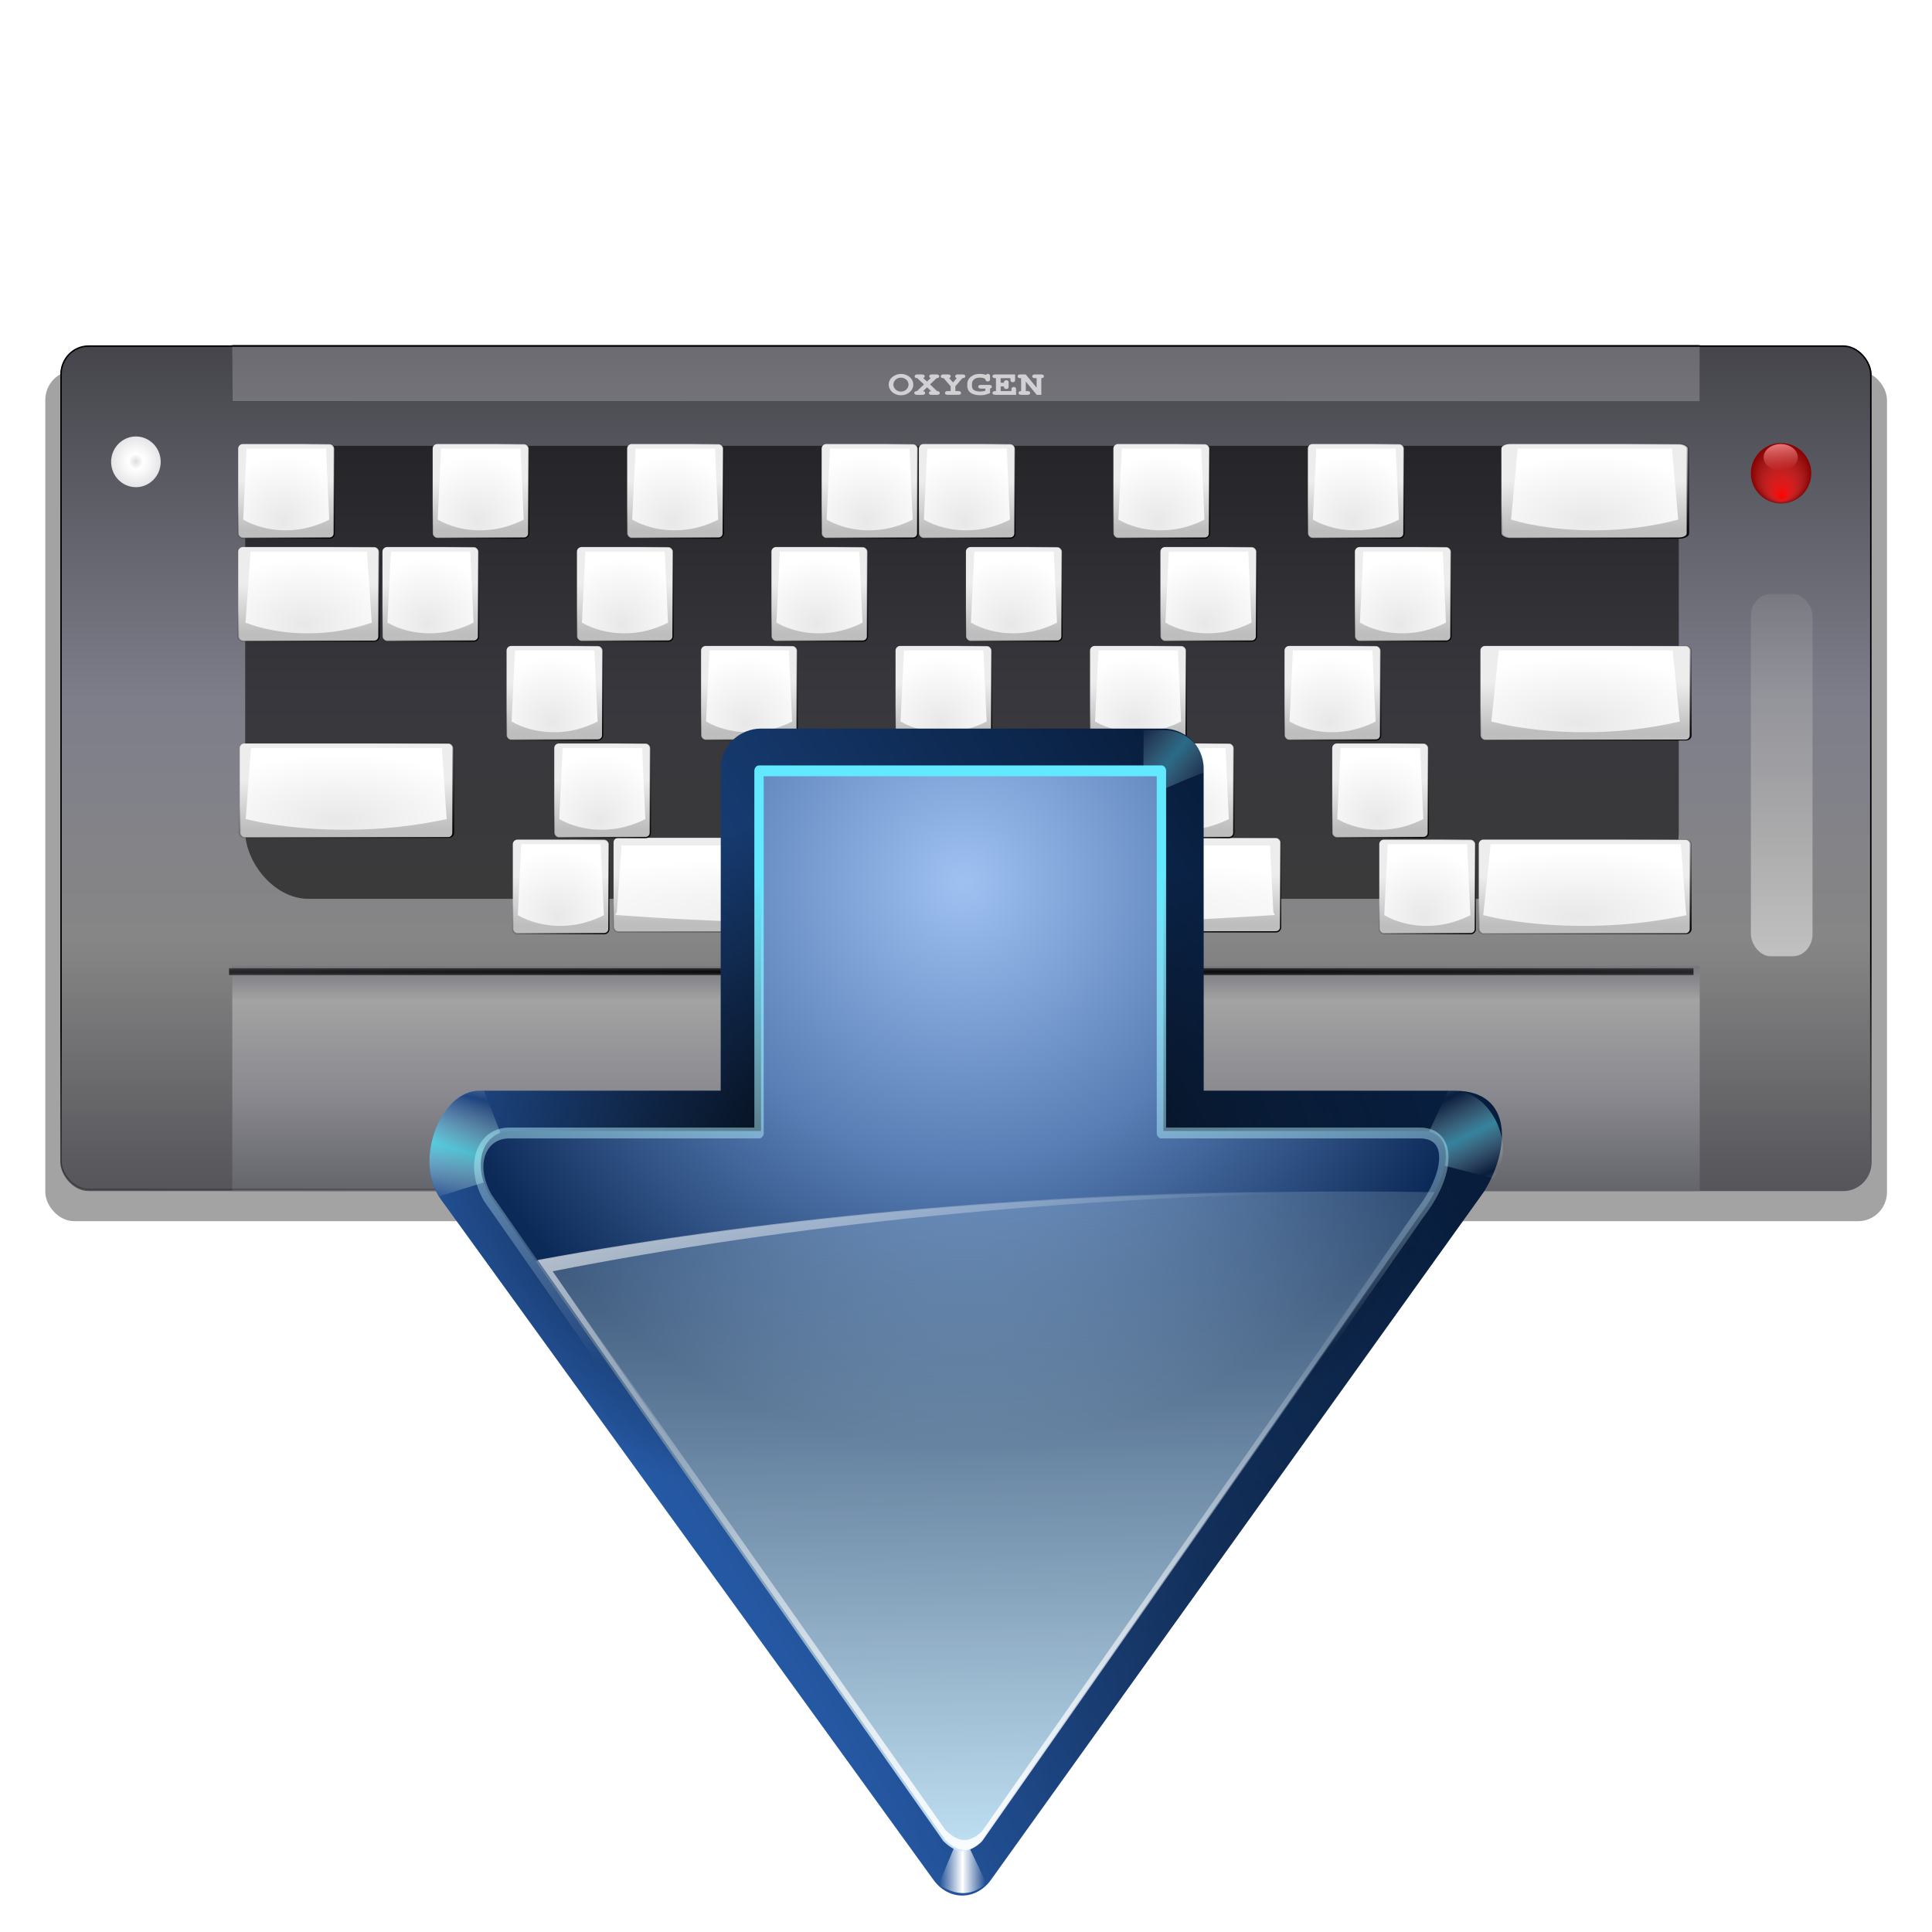 <svg height="256" width="256" xmlns="http://www.w3.org/2000/svg" xmlns:xlink="http://www.w3.org/1999/xlink">
  <defs>
    <linearGradient id="linearGradient4910">
      <stop offset="0"/>
      <stop offset="1" stop-opacity="0"/>
    </linearGradient>
    <linearGradient id="linearGradient3469">
      <stop offset="0" stop-color="#e8e8e8"/>
      <stop offset="1" stop-color="#fff"/>
    </linearGradient>
    <linearGradient id="linearGradient3409" gradientTransform="matrix(0 1 -.861 0 129.399 -107.984)" gradientUnits="userSpaceOnUse" x1="194.5" x2="104.25" y1="123.907" y2="5.156">
      <stop offset="0" stop-color="#081e3e"/>
      <stop offset="1" stop-color="#387de4"/>
    </linearGradient>
    <linearGradient id="linearGradient3295">
      <stop offset="0" stop-color="#63e9ff"/>
      <stop offset="1" stop-color="#fff" stop-opacity="0"/>
    </linearGradient>
    <linearGradient id="linearGradient3022">
      <stop offset="0" stop-color="#fff"/>
      <stop offset="1" stop-color="#fff" stop-opacity="0"/>
    </linearGradient>
    <linearGradient id="linearGradient6666">
      <stop offset="0" stop-color="#9fc1f2"/>
      <stop offset=".5" stop-color="#587eb5"/>
      <stop offset="1" stop-color="#0c2a58"/>
    </linearGradient>
    <linearGradient id="linearGradient2228" gradientUnits="userSpaceOnUse" x1="310.634" x2="262.271" xlink:href="#linearGradient3295" y1="59.981" y2="60.61"/>
    <linearGradient id="linearGradient3146" gradientUnits="userSpaceOnUse" x1="84.28" x2="85.823" xlink:href="#linearGradient3022" y1="2.11" y2="66.222"/>
    <linearGradient id="linearGradient3148" gradientUnits="userSpaceOnUse" x1="103.564" x2="86.897" xlink:href="#linearGradient3022" y1="85.615" y2="49.084"/>
    <radialGradient id="radialGradient3534-5" cx="-16.668" cy="86.827" gradientTransform="matrix(.521 .259 -.411 .827 77.907 -35.524)" gradientUnits="userSpaceOnUse" r="60" xlink:href="#linearGradient4910"/>
    <linearGradient id="linearGradient3301-6" gradientUnits="userSpaceOnUse" spreadMethod="reflect" x1="77.743" x2="82.939" xlink:href="#linearGradient3295" y1="15.337" y2="16.751"/>
    <filter id="filter3387-1" height="1.25" width="1.204" x="-.102" y="-.125">
      <feGaussianBlur stdDeviation=".447"/>
    </filter>
    <linearGradient id="linearGradient1941" gradientTransform="matrix(1 0 0 .861 -108.161 -1.436)" gradientUnits="userSpaceOnUse" spreadMethod="reflect" x1="223.327" x2="226.659" xlink:href="#linearGradient3295" y1="53.784" y2="57.279"/>
    <filter id="filter3443-7" height="1.255" width="1.231" x="-.116" y="-.128">
      <feGaussianBlur stdDeviation=".325"/>
    </filter>
    <radialGradient id="radialGradient3455-9" cx="79.407" cy="56.848" gradientTransform="matrix(-.018 .582 -.888 -.027 122.021 31.938)" gradientUnits="userSpaceOnUse" r="60" xlink:href="#linearGradient4910"/>
    <linearGradient id="linearGradient3393-3" gradientUnits="userSpaceOnUse" spreadMethod="reflect" x1="74.75" x2="78.939" xlink:href="#linearGradient3295" y1="14.276" y2="16.751"/>
    <linearGradient id="linearGradient3020-0" gradientUnits="userSpaceOnUse" spreadMethod="reflect" x1="63.933" x2="66.207" xlink:href="#linearGradient3022" y1="7.567" y2="7.567"/>
    <filter id="filter3084-6" height="1.154" width="1.201" x="-.101" y="-.077">
      <feGaussianBlur stdDeviation=".199"/>
    </filter>
    <radialGradient id="radialGradient3011-8" cx="180.331" cy="95.705" gradientTransform="matrix(1 0 0 1.138 0 -10.518)" gradientUnits="userSpaceOnUse" r="56" xlink:href="#linearGradient6666"/>
    <radialGradient id="radialGradient2433-0" cx="212.733" cy="76.11" gradientTransform="matrix(1 0 0 1.138 0 -10.518)" gradientUnits="userSpaceOnUse" r="56" xlink:href="#linearGradient6666"/>
    <linearGradient id="linearGradient2226-2" gradientUnits="userSpaceOnUse" x1="262.487" x2="180.407" xlink:href="#linearGradient3295" y1="32.271" y2="62.96"/>
    <filter id="filter3187-3" height="1.034" width="1.035" x="-.018" y="-.017">
      <feGaussianBlur stdDeviation=".565"/>
    </filter>
    <linearGradient id="linearGradient3125-5" gradientUnits="userSpaceOnUse" x1="84.481" x2="85.488" y1="2.01" y2="88.884">
      <stop offset="0" stop-color="#cdeeff"/>
      <stop offset="1" stop-color="#d2e8ed" stop-opacity="0"/>
    </linearGradient>
    <linearGradient id="linearGradient4143-0" gradientTransform="matrix(.968 0 0 .927 2.206 39.593)" gradientUnits="userSpaceOnUse" x1="64.232" x2="64.232" xlink:href="#linearGradient3459" y1="539.421" y2="531.572"/>
    <linearGradient id="linearGradient3459">
      <stop offset="0" stop-color="#bebebe"/>
      <stop offset="1" stop-color="#ededed"/>
    </linearGradient>
    <radialGradient id="radialGradient8520-1" cx="44.54" cy="86.024" fx="44.62" fy="89.114" gradientTransform="matrix(1.084 0 0 1.084 187.733 -30.512)" gradientUnits="userSpaceOnUse" r="3.691">
      <stop offset="0" stop-color="#f00"/>
      <stop offset="1" stop-color="#ff7d7d" stop-opacity="0"/>
    </radialGradient>
    <linearGradient id="linearGradient8510-1" gradientTransform="matrix(2.889 0 0 2.25 -105.169 -63.505)" gradientUnits="userSpaceOnUse" x1="117.721" x2="117.946" y1="54.037" y2="55.942">
      <stop offset="0" stop-color="#ff9494"/>
      <stop offset="1" stop-color="#ff9494" stop-opacity="0"/>
    </linearGradient>
    <linearGradient id="linearGradient4868-8" gradientTransform="matrix(2 0 0 6 0 -281.29)" gradientUnits="userSpaceOnUse" x1="117.839" x2="117.839" y1="67.89" y2="58.092">
      <stop offset="0" stop-color="#c0c0c0"/>
      <stop offset="1" stop-color="#a5a5a5" stop-opacity="0"/>
    </linearGradient>
    <radialGradient id="radialGradient4550-10" cx="44.54" cy="86.024" gradientTransform="matrix(.89 0 0 .91 -21.634 -17.124)" gradientUnits="userSpaceOnUse" r="3.691">
      <stop offset="0" stop-color="#dedee0"/>
      <stop offset=".296" stop-color="#fff"/>
      <stop offset=".581" stop-color="#f5f5f6"/>
      <stop offset="1" stop-color="#e5e5e7"/>
    </radialGradient>
    <radialGradient id="radialGradient4147-4" cx="64.893" cy="538.299" gradientTransform="matrix(1.588 -.02 .019 1.5 -48.613 -268.111)" gradientUnits="userSpaceOnUse" r="7.016" xlink:href="#linearGradient3469"/>
    <filter id="filter3545-7" height="1.046" width="1.043" x="-.022" y="-.023">
      <feGaussianBlur stdDeviation=".126"/>
    </filter>
    <linearGradient id="linearGradient4287-3" gradientTransform="matrix(6.589 0 0 .908 -280.88 106.622)" gradientUnits="userSpaceOnUse" x1="64.232" x2="64.232" xlink:href="#linearGradient3459" y1="539.421" y2="531.572"/>
    <linearGradient id="linearGradient4289-8" gradientTransform="matrix(6.589 0 0 .908 -280.88 106.622)" gradientUnits="userSpaceOnUse" x1="72.816" x2="62.601" xlink:href="#linearGradient4910" y1="540.749" y2="530.534"/>
    <radialGradient id="radialGradient4314-5" cx="64.893" cy="538.299" gradientTransform="matrix(11.108 -.018 .134 1.335 -647.92 -121.772)" gradientUnits="userSpaceOnUse" r="7.016" xlink:href="#linearGradient3469"/>
    <filter id="filter4344-1" height="1.249" width="1.03" x="-.015" y="-.124">
      <feGaussianBlur stdDeviation=".603"/>
    </filter>
    <radialGradient id="radialGradient3443-1" cx="58.886" cy="448.945" gradientTransform="matrix(2.633 0 0 .097 -96.164 299.623)" gradientUnits="userSpaceOnUse" r="109.231" xlink:href="#linearGradient4910"/>
    <filter id="filter3214-07" height="1.586" width="1.018" x="-.009" y="-.293">
      <feGaussianBlur stdDeviation=".825"/>
    </filter>
    <clipPath id="clipPath3268-0">
      <rect height="122.081" rx="4.198" ry="4.176" width="269.646" x="33.294" y="181.339"/>
    </clipPath>
    <filter id="filter4938-02" height="1.06" width="1.027" x="-.014" y="-.03">
      <feGaussianBlur stdDeviation="1.432"/>
    </filter>
    <radialGradient id="radialGradient3447-9" cx="168.07" cy="424.393" gradientTransform="matrix(3.365 0 0 .012 -398.088 266.803)" gradientUnits="userSpaceOnUse" r="109.511" xlink:href="#linearGradient4910"/>
    <filter id="filter3298-71" height="2.943" width="1.009" x="-.004" y="-.972">
      <feGaussianBlur stdDeviation=".405"/>
    </filter>
    <filter id="filter3252-1" height="1.153" width="1.069" x="-.035" y="-.077">
      <feGaussianBlur stdDeviation="3.901"/>
    </filter>
    <linearGradient id="linearGradient321" gradientTransform="matrix(.445 0 0 .455 -10.817 -104.254)" gradientUnits="userSpaceOnUse" x1="302.94" x2="302.94" y1="456.541" y2="334.461">
      <stop offset="0" stop-color="#55555a"/>
      <stop offset=".296" stop-color="#868686"/>
      <stop offset=".581" stop-color="#7e7e8b"/>
      <stop offset="1" stop-color="#44444a"/>
    </linearGradient>
    <linearGradient id="linearGradient322" gradientTransform="matrix(.445 0 0 .455 -8.189 -194.765)" gradientUnits="userSpaceOnUse" x1="271.443" x2="271.443" y1="622.861" y2="655.371">
      <stop offset="0" stop-color="#74747c"/>
      <stop offset=".162" stop-color="#a3a3a3"/>
      <stop offset=".581" stop-color="#89898f"/>
      <stop offset="1" stop-color="#65656c"/>
    </linearGradient>
    <linearGradient id="linearGradient323" gradientUnits="userSpaceOnUse" x1="277.348" x2="277.348" y1="386.941" y2="306.344">
      <stop offset="0" stop-color="#74747c"/>
      <stop offset=".162" stop-color="#8a8a8a"/>
      <stop offset=".581" stop-color="#707076"/>
      <stop offset="1" stop-color="#4c4c52"/>
    </linearGradient>
    <linearGradient id="linearGradient324" gradientUnits="userSpaceOnUse" x1="233.393" x2="234.516" xlink:href="#linearGradient4910" y1="272.454" y2="303.628"/>
    <linearGradient id="linearGradient326" gradientTransform="matrix(.968 0 0 .927 2.206 39.593)" gradientUnits="userSpaceOnUse" x1="72.816" x2="62.601" xlink:href="#linearGradient4910" y1="540.749" y2="530.534"/>
  </defs>
  <rect filter="url(#filter3252-1)" height="122.081" opacity=".6" rx="4.198" ry="4.176" transform="matrix(.905 0 0 .923 -24.127 -120.921)" width="269.646" x="33.294" y="184.236"/>
  <g transform="matrix(2 0 0 2.015 0 -50.878)">
    <rect fill="url(#linearGradient321)" height="55.574" rx="1.868" ry="1.901" width="120" x="4" y="48"/>
    <rect fill="url(#linearGradient322)" height="14.799" rx="0" width="97.222" x="15.389" y="88.775"/>
    <g transform="matrix(.445 0 0 .455 -10.817 -104.474)">
      <rect fill="url(#radialGradient3443-1)" filter="url(#filter3214-07)" height="6.757" rx="0" width="218.463" x="58.886" y="336.335"/>
      <rect fill="url(#linearGradient323)" height="8.149" rx="0" width="218.463" x="58.886" y="334.943"/>
    </g>
    <rect height="122.081" rx="4.198" ry="4.176" style="fill:none;stroke-width:.422;stroke-dashoffset:1.088;clip-path:url(#clipPath3268-0);stroke:url(#linearGradient324);filter:url(#filter4938-02)" transform="matrix(.445 0 0 .455 -10.817 -34.55)" width="269.646" x="33.294" y="181.339"/>
    <path d="m58.411 271.354v1h218.031v-1z" fill="url(#radialGradient3447-9)" fill-rule="evenodd" filter="url(#filter3298-71)" transform="matrix(.445 0 0 .455 -10.817 -34.55)"/>
  </g>
  <rect fill-opacity=".932" height="60.029" opacity=".6" rx="8.395" ry="8.936" width="189.957" x="32.489" y="59.071"/>
  <g transform="matrix(.89 0 0 .91 -6.74 -420.393)">
    <g transform="matrix(1.903 0 0 .98 120.715 10.24)">
      <rect fill="url(#linearGradient4143-0)" height="13.975" rx=".711" ry=".678" stroke="url(#linearGradient326)" stroke-dashoffset="1.088" stroke-width=".19" width="14.591" x="58.007" y="526.924"/>
      <path d="m58.726 526.438-.531 10.881-.031.5c.547.298 1.085.561 1.656.781.009.003.023-.003.031 0 1.706.652 3.513.951 5.312.938.302-.002.605-.011.906-.031.602-.041 1.217-.108 1.812-.219s1.168-.258 1.75-.438c.873-.27 1.74-.612 2.562-1.031l-.031-.5-.5-10.881z" fill="url(#radialGradient4147-4)" fill-rule="evenodd" filter="url(#filter3545-7)" transform="matrix(.933 0 0 .927 4.492 39.593)"/>
    </g>
    <g transform="matrix(1.429 0 0 .98 155.493 25.24)">
      <rect fill="url(#linearGradient4143-0)" height="13.975" rx=".487" ry=".678" stroke="url(#linearGradient326)" stroke-dashoffset="1.088" stroke-width=".158" width="14.591" x="58.007" y="526.924"/>
      <path d="m58.726 526.438-.531 10.881-.031.5c.547.298 1.085.561 1.656.781.009.003.023-.003.031 0 1.706.652 3.513.951 5.312.938.302-.002.605-.011.906-.031.602-.041 1.217-.108 1.812-.219s1.168-.258 1.75-.438c.873-.27 1.74-.612 2.562-1.031l-.031-.5-.5-10.881z" fill="url(#radialGradient4147-4)" fill-rule="evenodd" filter="url(#filter3545-7)" transform="matrix(.933 0 0 .927 4.492 39.593)"/>
    </g>
    <g transform="matrix(2.145 0 0 .98 103.557 39.64)">
      <rect fill="url(#linearGradient4143-0)" height="13.975" rx=".325" ry=".678" stroke="url(#linearGradient326)" stroke-dashoffset="1.088" stroke-width=".129" width="14.591" x="58.007" y="526.924"/>
      <path d="m58.726 526.438-.531 10.881-.031.5c.547.298 1.085.561 1.656.781.009.003.023-.003.031 0 1.706.652 3.513.951 5.312.938.302-.002.605-.011.906-.031.602-.041 1.217-.108 1.812-.219s1.168-.258 1.75-.438c.873-.27 1.74-.612 2.562-1.031l-.031-.5-.5-10.881z" fill="url(#radialGradient4147-4)" fill-rule="evenodd" filter="url(#filter3545-7)" transform="matrix(.933 0 0 .927 4.492 39.593)"/>
    </g>
    <g transform="matrix(2.653 0 0 .98 66.673 53.84)">
      <rect fill="url(#linearGradient4143-0)" height="13.975" rx=".262" ry=".678" stroke="url(#linearGradient326)" stroke-dashoffset="1.088" stroke-width=".116" width="14.591" x="58.007" y="526.924"/>
      <path d="m58.339 526.438-.144 10.881-.031.5c.547.298 1.085.561 1.656.781.009.003.023-.003.031 0 1.706.652 3.513.951 5.312.938.302-.002.605-.011.906-.031.602-.041 1.217-.108 1.812-.219s1.168-.258 1.75-.438c.873-.27 1.74-.612 2.562-1.031l-.031-.5-.112-10.881z" fill="url(#radialGradient4147-4)" fill-rule="evenodd" filter="url(#filter3545-7)" transform="matrix(.973 0 0 .927 1.906 39.593)"/>
    </g>
    <g transform="matrix(1.437 0 0 .98 -40.316 25.24)">
      <rect fill="url(#linearGradient4143-0)" height="13.975" rx=".484" ry=".678" stroke="url(#linearGradient326)" stroke-dashoffset="1.088" stroke-width=".157" width="14.591" x="58.007" y="526.924"/>
      <path d="m58.726 526.438-.531 10.881-.031.5c.547.298 1.085.561 1.656.781.009.003.023-.003.031 0 1.706.652 3.513.951 5.312.938.302-.002.605-.011.906-.031.602-.041 1.217-.108 1.812-.219s1.168-.258 1.75-.438c.873-.27 1.74-.612 2.562-1.031l-.031-.5-.5-10.881z" fill="url(#radialGradient4147-4)" fill-rule="evenodd" filter="url(#filter3545-7)" transform="matrix(.933 0 0 .927 4.492 39.593)"/>
    </g>
    <g transform="matrix(1.704 0 0 .98 -55.579 39.64)">
      <rect fill="url(#linearGradient4143-0)" height="13.975" rx=".409" ry=".678" stroke="url(#linearGradient326)" stroke-dashoffset="1.088" stroke-width=".144" width="14.591" x="58.007" y="526.924"/>
      <path d="m58.726 526.438-.531 10.881-.031.5c.547.298 1.085.561 1.656.781.009.003.023-.003.031 0 1.706.652 3.513.951 5.312.938.302-.002.605-.011.906-.031.602-.041 1.217-.108 1.812-.219s1.168-.258 1.75-.438c.873-.27 1.74-.612 2.562-1.031l-.031-.5-.5-10.881z" fill="url(#radialGradient4147-4)" fill-rule="evenodd" filter="url(#filter3545-7)" transform="matrix(.933 0 0 .927 4.492 39.593)"/>
    </g>
    <g transform="matrix(2.178 0 0 .98 -83.07 53.84)">
      <rect fill="url(#linearGradient4143-0)" height="13.975" rx=".32" ry=".678" stroke="url(#linearGradient326)" stroke-dashoffset="1.088" stroke-width=".128" width="14.591" x="58.007" y="526.924"/>
      <path d="m58.539 526.438-.344 10.881-.031.5c.547.298 1.085.561 1.656.781.009.003.023-.003.031 0 1.706.652 3.513.951 5.312.938.302-.002.605-.011.906-.031.602-.041 1.217-.108 1.812-.219s1.168-.258 1.75-.438c.873-.27 1.74-.612 2.562-1.031l-.031-.5-.313-10.881z" fill="url(#radialGradient4147-4)" fill-rule="evenodd" filter="url(#filter3545-7)" transform="matrix(.981 0 0 .927 1.343 39.593)"/>
    </g>
    <g id="g4245-7" transform="matrix(.98 0 0 .98 12.677 67.84)">
      <rect fill="url(#linearGradient4143-0)" height="13.975" rx=".711" ry=".678" stroke="url(#linearGradient326)" stroke-dashoffset="1.088" stroke-width=".19" width="14.591" x="58.007" y="526.924"/>
      <path d="m58.726 526.438-.531 10.881-.031.5c.547.298 1.085.561 1.656.781.009.003.023-.003.031 0 1.706.652 3.513.951 5.312.938.302-.002.605-.011.906-.031.602-.041 1.217-.108 1.812-.219s1.168-.258 1.75-.438c.873-.27 1.74-.612 2.562-1.031l-.031-.5-.5-10.881z" fill="url(#radialGradient4147-4)" fill-rule="evenodd" filter="url(#filter3545-7)" transform="matrix(.933 0 0 .927 4.492 39.593)"/>
    </g>
    <g transform="matrix(2.162 0 0 .98 102.324 67.84)">
      <rect fill="url(#linearGradient4143-0)" height="13.975" rx=".322" ry=".678" stroke="url(#linearGradient326)" stroke-dashoffset="1.088" stroke-width=".128" width="14.591" x="58.007" y="526.924"/>
      <path d="m58.68 526.438-.485 10.881-.031.5c.547.298 1.085.561 1.656.781.009.003.023-.003.031 0 1.706.652 3.513.951 5.312.938.302-.002.605-.011.906-.031.602-.041 1.217-.108 1.812-.219s1.168-.258 1.75-.438c.873-.27 1.74-.612 2.562-1.031l-.031-.5-.361-10.881z" fill="url(#radialGradient4147-4)" fill-rule="evenodd" filter="url(#filter3545-7)" transform="matrix(.998 0 0 .927 .261 39.593)"/>
    </g>
    <rect fill="url(#linearGradient4287-3)" height="13.689" rx=".696" ry=".664" stroke="url(#linearGradient4289-8)" stroke-dashoffset="1.088" stroke-width=".187" width="99.308" x="98.924" y="583.967"/>
    <path d="m100.122 585.077-.71 9.68-.219.445c3.828.265 7.59.499 11.589.695.06.003.158-.003.219 0 11.938.58 24.58.846 37.171.834 2.11-.002 4.234-.01 6.341-.028 4.215-.036 8.515-.096 12.682-.195 4.167-.099 8.174-.229 12.245-.389 6.107-.24 12.175-.544 17.93-.917l-.219-.445-.492-9.68z" fill="url(#radialGradient4314-5)" fill-rule="evenodd" filter="url(#filter4344-1)"/>
    <g transform="matrix(1.768 0 0 .98 -59.357 67.84)">
      <rect fill="url(#linearGradient4143-0)" height="13.975" rx=".394" ry=".678" stroke="url(#linearGradient326)" stroke-dashoffset="1.088" stroke-width=".142" width="14.591" x="58.007" y="526.924"/>
      <path d="m58.726 526.438-.531 10.881-.031.5c.547.298 1.085.561 1.656.781.009.003.023-.003.031 0 1.706.652 3.513.951 5.312.938.302-.002.605-.011.906-.031.602-.041 1.217-.108 1.812-.219s1.168-.258 1.75-.438c.873-.27 1.74-.612 2.562-1.031l-.031-.5-.5-10.881z" fill="url(#radialGradient4147-4)" fill-rule="evenodd" filter="url(#filter3545-7)" transform="matrix(.933 0 0 .927 4.492 39.593)"/>
    </g>
    <use id="use755-5" transform="translate(74.856 -57.6)" xlink:href="#g4245-7"/>
    <use id="use757-9" transform="translate(72.391)" xlink:href="#use755-5"/>
    <use id="use759-1" transform="translate(-14.478)" xlink:href="#use757-9"/>
    <use id="use761-2" transform="translate(-14.478)" xlink:href="#use759-1"/>
    <use id="use763-8" transform="translate(-14.478)" xlink:href="#use761-2"/>
    <use id="use765-9" transform="translate(-14.478)" xlink:href="#use763-8"/>
    <use id="use767-6" transform="translate(-28.956)" xlink:href="#use765-9"/>
    <use id="use769-0" transform="translate(-14.478)" xlink:href="#use767-6"/>
    <use id="use771-6" transform="translate(-14.478)" xlink:href="#use769-0"/>
    <use id="use773-4" transform="translate(-14.478)" xlink:href="#use771-6"/>
    <use id="use775-0" transform="translate(-14.478)" xlink:href="#use773-4"/>
    <use id="use777-9" transform="translate(-14.478)" xlink:href="#use775-0"/>
    <use id="use779-4" transform="translate(-14.478)" xlink:href="#use777-9"/>
    <use id="use781-5" transform="translate(180.737 15)" xlink:href="#use779-4"/>
    <use id="use783-4" transform="translate(-14.478)" xlink:href="#use781-5"/>
    <use id="use785-6" transform="translate(-14.478)" xlink:href="#use783-4"/>
    <use id="use787-6" transform="translate(-14.478)" xlink:href="#use785-6"/>
    <use id="use789-3" transform="translate(-14.478)" xlink:href="#use787-6"/>
    <use id="use791-9" transform="translate(-14.478)" xlink:href="#use789-3"/>
    <use id="use793-9" transform="translate(-14.478)" xlink:href="#use791-9"/>
    <use id="use795-5" transform="translate(-14.478)" xlink:href="#use793-9"/>
    <use id="use797-2" transform="translate(-14.478)" xlink:href="#use795-5"/>
    <use id="use799-1" transform="translate(-14.478)" xlink:href="#use797-2"/>
    <use id="use801-3" transform="translate(-14.478)" xlink:href="#use799-1"/>
    <use id="use803-0" transform="translate(-14.478)" xlink:href="#use801-3"/>
    <use id="use805-9" transform="translate(148.781 14.4)" xlink:href="#use803-0"/>
    <use id="use807-9" transform="translate(-14.478)" xlink:href="#use805-9"/>
    <use id="use809-1" transform="translate(-14.478)" xlink:href="#use807-9"/>
    <use id="use811-3" transform="translate(-14.478)" xlink:href="#use809-1"/>
    <use id="use813-4" transform="translate(-14.478)" xlink:href="#use811-3"/>
    <use id="use815-5" transform="translate(-14.478)" xlink:href="#use813-4"/>
    <use id="use817-8" transform="translate(-14.478)" xlink:href="#use815-5"/>
    <use id="use819-5" transform="translate(-14.478)" xlink:href="#use817-8"/>
    <use id="use821-7" transform="translate(-14.478)" xlink:href="#use819-5"/>
    <use id="use823-3" transform="translate(-14.478)" xlink:href="#use821-7"/>
    <use id="use825-3" transform="translate(-14.478)" xlink:href="#use823-3"/>
    <use id="use827-8" transform="translate(137.403 14.2)" xlink:href="#use825-3"/>
    <use id="use829-9" transform="translate(-14.478)" xlink:href="#use827-8"/>
    <use id="use831-5" transform="translate(-14.478)" xlink:href="#use829-9"/>
    <use id="use833-5" transform="translate(-14.478)" xlink:href="#use831-5"/>
    <use id="use835-3" transform="translate(-14.478)" xlink:href="#use833-5"/>
    <use id="use837-8" transform="translate(-14.478)" xlink:href="#use835-3"/>
    <use id="use839-6" transform="translate(-14.478)" xlink:href="#use837-8"/>
    <use id="use841-0" transform="translate(-14.478)" xlink:href="#use839-6"/>
    <use id="use843-3" transform="translate(-14.478)" xlink:href="#use841-0"/>
    <use transform="translate(-14.478)" xlink:href="#use843-3"/>
    <use transform="translate(14.4)" xlink:href="#g4245-7"/>
    <use transform="translate(129)" xlink:href="#g4245-7"/>
    <use transform="translate(143.4)" xlink:href="#g4245-7"/>
  </g>
  <ellipse cx="18.009" cy="61.195" fill="url(#radialGradient4550-10)" rx="3.285" ry="3.361"/>
  <ellipse cx="236" cy="62.71" fill="#800" rx="4" ry="4"/>
  <g fill="#f1f1f1" opacity=".755" transform="matrix(2.19 0 0 1.826 0 -49.29)">
    <path d="m54.513 54.128c-.176 0-.346.068-.493.197-.16.142-.249.349-.249.577 0 .43.333.777.743.777.407 0 .743-.346.743-.764 0-.244-.084-.441-.249-.591-.142-.129-.315-.197-.493-.197zm0 .27c.249 0 .459.228.459.499 0 .283-.205.512-.459.512-.252 0-.459-.228-.459-.507 0-.276.207-.504.459-.504z"/>
    <path d="m56.271 54.889.399-.454c.1-.003.157-.052.157-.134 0-.045-.021-.084-.058-.11-.029-.021-.055-.026-.126-.026h-.236c-.055 0-.073.003-.097.011-.05.016-.089.071-.089.126 0 .055.026.092.092.126l-.226.252-.231-.252c.066-.034.092-.068.092-.129 0-.042-.021-.081-.06-.108-.026-.021-.055-.026-.126-.026h-.239c-.052 0-.071.003-.094.011-.05.016-.089.071-.089.126 0 .042.024.084.058.108.024.018.042.024.1.026l.407.454-.428.486c-.1 0-.16.052-.16.134 0 .092.063.136.184.136h.291c.121 0 .184-.045.184-.136 0-.073-.05-.123-.131-.131l.247-.278.244.276c-.084.011-.134.06-.134.134 0 .092.063.136.184.136h.291c.055 0 .094-.005.115-.018.042-.026.068-.071.068-.118 0-.042-.021-.084-.058-.11-.026-.016-.045-.021-.102-.024z"/>
    <path d="m57.804 55.026.425-.591c.115 0 .176-.047.176-.134 0-.045-.021-.084-.058-.11-.029-.021-.055-.026-.126-.026h-.241c-.063 0-.094.005-.118.018-.042.026-.068.071-.068.115 0 .06.032.105.097.131l-.228.318-.234-.318c.063-.029.094-.071.094-.129 0-.045-.021-.084-.058-.11-.026-.021-.055-.026-.126-.026h-.234c-.055 0-.073.003-.097.011-.05.016-.089.071-.089.126 0 .042.021.084.058.11.026.016.05.021.115.024l.428.591v.349h-.16c-.071 0-.092.003-.118.018-.042.026-.068.071-.068.115 0 .089.063.136.186.136h.604c.123 0 .186-.047.186-.136 0-.042-.021-.081-.058-.108-.029-.021-.055-.026-.129-.026h-.16z"/>
    <path d="m59.904 55.191c.071-.021.11-.068.11-.134 0-.042-.021-.081-.058-.108-.029-.021-.055-.026-.129-.026h-.459c-.068 0-.089.003-.115.018-.042.026-.068.068-.068.115 0 .045.021.084.06.11.026.021.058.026.123.026h.252v.157c-.092.037-.194.055-.32.055-.163 0-.289-.037-.378-.108-.076-.063-.113-.157-.113-.297v-.16c0-.123.05-.247.136-.328.079-.076.194-.115.336-.115.189 0 .318.052.341.136.024.081.024.081.039.1.024.026.06.042.1.042.045 0 .087-.021.115-.055.021-.029.026-.05.026-.121v-.194c0-.066-.003-.087-.018-.113-.024-.039-.068-.066-.115-.066-.052 0-.081.021-.11.076-.113-.05-.239-.076-.378-.076-.22 0-.388.063-.53.197-.144.136-.226.323-.226.517v.176c0 .178.068.354.176.459.131.129.357.202.619.202.207 0 .339-.037.583-.16z"/>
    <path d="m60.544 55.036h.202v.008c0 .063.003.087.018.11.026.039.073.066.121.066.045 0 .089-.021.115-.055.021-.029.026-.05.026-.121v-.283c0-.052-.003-.068-.011-.094-.018-.047-.073-.084-.131-.084-.045 0-.087.021-.113.055-.021.029-.026.055-.026.123v.008h-.202v-.333h.593v.115c0 .06.005.089.021.113.026.039.073.066.121.066.045 0 .087-.021.115-.055.021-.029.026-.052.026-.123v-.386h-1.189c-.071 0-.089.003-.115.018-.042.026-.068.068-.068.115 0 .045.021.084.058.11.029.021.058.026.126.026h.029v.94h-.029c-.066 0-.089.005-.115.018-.042.026-.068.068-.068.115 0 .089.063.136.184.136h1.247v-.391c0-.063-.005-.089-.021-.113-.026-.042-.071-.066-.121-.066-.045 0-.087.021-.115.055-.021.029-.026.052-.026.123v.121h-.651z"/>
    <path d="m62.064 54.682.664.963h.276v-1.21c.102-.003.16-.05.16-.134 0-.045-.021-.084-.058-.11-.029-.021-.055-.026-.126-.026h-.341c-.066 0-.092.005-.115.018-.042.026-.068.071-.068.118 0 .042.021.084.058.11.029.018.058.024.126.024h.081v.688l-.661-.958h-.307c-.066 0-.092.005-.115.018-.042.026-.068.071-.068.118 0 .042.024.084.058.11.029.018.058.024.126.024h.029v.94c-.1 0-.16.05-.16.134 0 .089.063.136.186.136h.339c.121 0 .184-.045.184-.136 0-.042-.021-.084-.058-.11-.029-.021-.052-.024-.126-.024h-.081z"/>
  </g>
  <rect fill="url(#linearGradient4868-8)" height="48" rx="2.608" ry="2.953" width="8.17" x="232" y="78.71"/>
  <ellipse cx="235.956" cy="60.602" fill="url(#linearGradient8510-1)" rx="2.262" ry="1.762"/>
  <ellipse cx="236" cy="62.71" fill="url(#radialGradient8520-1)" rx="4" ry="4"/>
  <g transform="matrix(-1.333 0 0 -1.333 212.761 256.521)">
    <path d="m115.798 73.234-48.982-67.667c-.705-.983-1.75-1.552-2.852-1.552s-2.147.569-2.852 1.552l-48.973 68.354c-2.63 4.143-3.003 10.094 2.825 10.094h25v32c-.001 2.382 1.949 4.001 4 4h40c2.051.001 4.001-1.618 4-4v-32h24c3.891 0 6.553-7.021 3.835-10.781z" fill="url(#linearGradient3409)" fill-rule="evenodd"/>
    <path d="m115.798 73.234-48.982-67.667c-.705-.983-1.75-1.552-2.852-1.552s-2.147.569-2.852 1.552l-48.973 68.354c-2.63 4.143-3.003 10.094 2.825 10.094h25v32c-.001 2.382 1.949 4.001 4 4h40c2.051.001 4.001-1.618 4-4v-32h24c3.891 0 6.553-7.021 3.835-10.781z" fill="url(#radialGradient3534-5)" fill-rule="evenodd" opacity=".255"/>
    <path d="m76.5 11.062c-1.077.065-2.114.377-3 .938l2.375 7.625 8.125-3.156v-.469c0-2.918-3.939-5.153-7.5-4.938z" fill="url(#linearGradient3301-6)" fill-rule="evenodd" filter="url(#filter3387-1)" transform="matrix(0 1 -1 0 127.963 .016)"/>
    <path d="m115.651 40c-.339 1.155-2.562 6.125-2.562 6.125l6.75-.031v-2.094c.001-2.051-1.618-4.001-4-4z" fill="url(#linearGradient1941)" fill-rule="evenodd" filter="url(#filter3443-7)" opacity=".614" transform="matrix(0 1 1 0 -.162 .016)"/>
    <path d="m115.798 73.234-48.982-67.667c-.705-.983-1.75-1.552-2.852-1.552s-2.147.569-2.852 1.552l-48.973 68.354c-2.63 4.143-3.003 10.094 2.825 10.094h25v32c-.001 2.382 1.949 4.001 4 4h40c2.051.001 4.001-1.618 4-4v-32h24c3.891 0 6.553-7.021 3.835-10.781z" fill="url(#radialGradient3455-9)" fill-rule="evenodd"/>
    <path d="m72.5 11.062c-1.077.065-2.114.377-3 .938l2.375 7.625 8.125-3.156v-.469c0-2.918-3.939-5.153-7.5-4.938z" fill="url(#linearGradient3393-3)" fill-rule="evenodd" filter="url(#filter3387-1)" opacity=".704" transform="matrix(0 .832 1 0 -.821 17.484)"/>
    <path d="m115.651 40c-.339 1.155-2.562 6.125-2.562 6.125l6.75-.031v-2.094c.001-2.051-1.618-4.001-4-4z" fill="url(#linearGradient1941)" fill-rule="evenodd" filter="url(#filter3443-7)" opacity=".749" transform="matrix(1 -.028 -.028 -1 -30.523 163.134)"/>
    <path d="m61.556 5.222c1.689-1.459 3.241-1.068 4.753-.134l-2.243 5.389z" fill="url(#linearGradient3020-0)" fill-rule="evenodd" filter="url(#filter3084-6)"/>
    <g fill="url(#radialGradient3011-8)" stroke-linecap="round" stroke-linejoin="round" stroke-width="16" transform="matrix(0 1 -.861 0 129.398 -107.984)">
      <path d="m181.55 21.465-64.045 52.342c-1.386 1.61-1.164 3.021-.102 4.254l62.597 51.018c4 3.582 8 3.773 8 0v-29.849h36v-46.458h-36v-28.842c0-3.191-3.153-4.675-6.45-2.464z" fill="url(#radialGradient2433-0)" fill-rule="evenodd"/>
    </g>
    <g style="fill:none;stroke-width:1.078;stroke-linecap:round;stroke-linejoin:round;stroke:url(#linearGradient2226-2);filter:url(#filter3187-3)" transform="matrix(0 1 -.861 0 129.598 -205.187)">
      <path d="m278.55 21.465-64.445 52.342c-1.386 1.61-1.164 3.021-.102 4.254l62.997 51.018c4 3.582 8 3.773 8 0v-29.849h36v-46.458h-36v-28.842c0-3.191-3.153-4.675-6.45-2.464z" fill="none" stroke="url(#linearGradient2228)" stroke-linecap="round" stroke-linejoin="round" stroke-width="1.078"/>
    </g>
    <path d="m63.906 8.438c-.61.015-1.188.344-1.719.875l-43.938 62.656c-.51.661-.902 1.325-1.25 1.969 2.796.045 5.604.062 8.438.062 29.661 0 57.37-2.552 80.938-6.906l-40.531-57.656c-.693-.694-1.328-1.015-1.938-1z" fill="url(#linearGradient3125-5)"/>
    <path d="m63.705 8.537c-.61.015-1.188.344-1.719.875l-43.938 62.656c-.51.661-.902 1.325-1.25 1.969.197.003.397-.003.594 0 .199-.317.411-.65.656-.969l43.938-62.656c.531-.531 1.109-.86 1.719-.875.61-.015 1.245.306 1.938 1l39.906 56.781c.208-.038.418-.087.625-.125l-40.531-57.656c-.693-.694-1.328-1.015-1.938-1z" fill="url(#linearGradient3146)"/>
    <path d="m65.618 9.484 39.058 56.585c-23.567 4.637-51.277 7.52-80.937 7.875-2.319.028-4.614.033-6.906.031-.011.02-.02.042-.031.062 2.796.045 5.604.062 8.438.062 29.661 0 57.37-2.552 80.937-6.906l-40.531-57.656z" fill="url(#linearGradient3148)"/>
  </g>
</svg>
